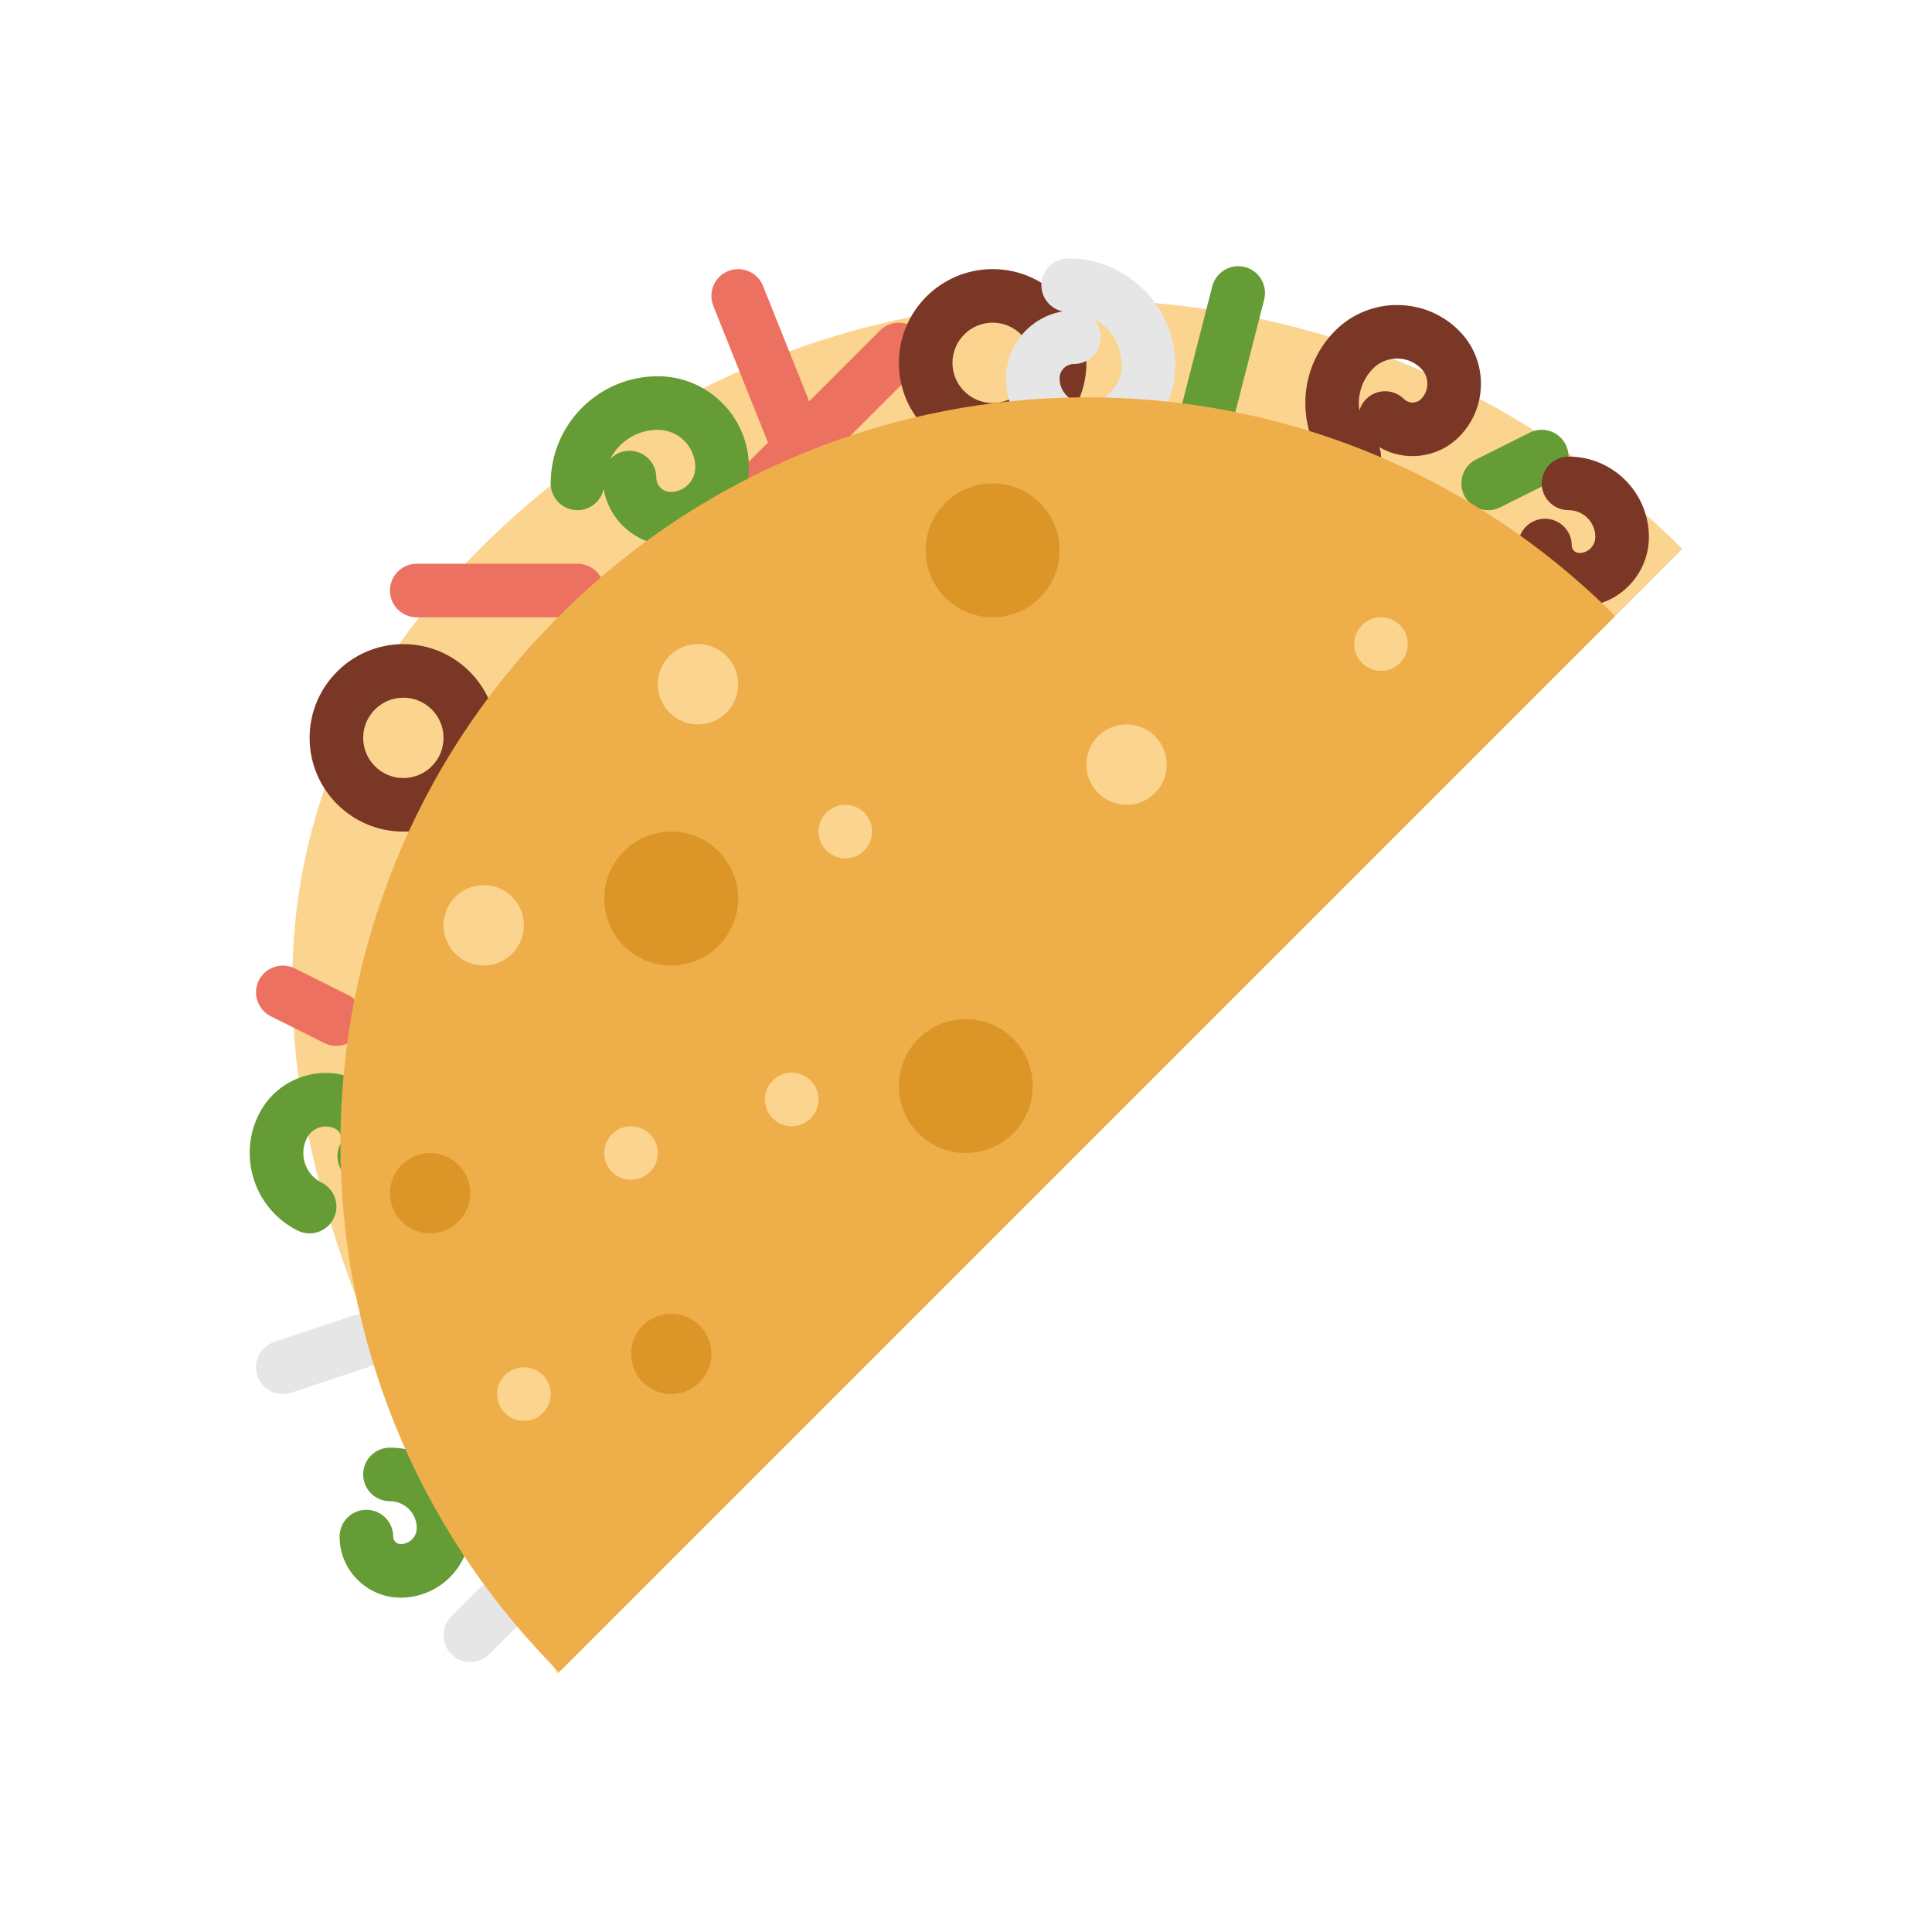 <?xml version="1.0" encoding="utf-8"?>
<!-- Generator: Adobe Illustrator 16.0.0, SVG Export Plug-In . SVG Version: 6.00 Build 0)  -->
<!DOCTYPE svg PUBLIC "-//W3C//DTD SVG 1.1//EN" "http://www.w3.org/Graphics/SVG/1.1/DTD/svg11.dtd">
<svg version="1.1" id="Capa_1" xmlns="http://www.w3.org/2000/svg" xmlns:xlink="http://www.w3.org/1999/xlink" x="0px" y="0px"
	 width="350px" height="350px" viewBox="0 0 350 350" enable-background="new 0 0 350 350" xml:space="preserve">
<g>
	<path fill="#FBD490" d="M86.905,99.45c-60.156,60.156-30.818,136.117,14.111,203.747L304.763,99.45
		C244.602,39.289,147.066,39.289,86.905,99.45z"/>
	<path fill="#ED7161" d="M143.432,82.719c-1.927,0-3.747-1.15-4.508-3.052l-9.705-24.263c-0.995-2.489,0.214-5.313,2.703-6.308
		c2.499-0.99,5.313,0.214,6.308,2.708l9.705,24.263c0.995,2.489-0.214,5.313-2.703,6.308
		C144.64,82.607,144.034,82.719,143.432,82.719z"/>
	<path fill="#659C35" d="M217.826,83.238c-0.398,0-0.807-0.048-1.209-0.15c-2.596-0.669-4.158-3.314-3.494-5.911l6.493-25.31
		c0.67-2.591,3.305-4.154,5.905-3.494c2.596,0.67,4.158,3.314,3.493,5.911l-6.487,25.311
		C221.96,81.782,219.989,83.238,217.826,83.238z"/>
	<path fill="#ED7161" d="M138.579,92.424c-1.242,0-2.484-0.476-3.43-1.422c-1.898-1.897-1.898-4.964,0-6.861l24.262-24.263
		c1.897-1.897,4.964-1.897,6.861,0c1.897,1.897,1.897,4.964,0,6.861L142.01,91.002C141.059,91.948,139.821,92.424,138.579,92.424z"
		/>
	<path fill="#ED7161" d="M104.612,111.833H75.497c-2.679,0-4.853-2.169-4.853-4.853s2.174-4.852,4.853-4.852h29.115
		c2.678,0,4.852,2.168,4.852,4.852S107.291,111.833,104.612,111.833z"/>
	<path fill="#659C35" d="M269.602,92.424c-1.78,0-3.494-0.98-4.348-2.684c-1.198-2.397-0.229-5.313,2.169-6.512l9.705-4.853
		c2.402-1.199,5.313-0.228,6.512,2.169c1.199,2.396,0.229,5.313-2.169,6.512l-9.705,4.853
		C271.067,92.254,270.329,92.424,269.602,92.424z"/>
	<path fill="#E6E6E6" d="M51.234,252.556c-2.033,0-3.925-1.286-4.605-3.319c-0.849-2.542,0.524-5.294,3.067-6.138l14.558-4.853
		c2.552-0.859,5.294,0.524,6.138,3.066c0.849,2.542-0.524,5.294-3.066,6.139l-14.558,4.853
		C52.258,252.474,51.739,252.556,51.234,252.556z"/>
	<path fill="#ED7161" d="M60.935,189.474c-0.729,0-1.471-0.165-2.165-0.51l-9.705-4.853c-2.397-1.198-3.368-4.114-2.169-6.513
		c1.199-2.392,4.105-3.357,6.512-2.168l9.705,4.852c2.397,1.199,3.368,4.115,2.169,6.513
		C64.428,188.488,62.715,189.474,60.935,189.474z"/>
	<path fill="#E6E6E6" d="M85.202,301.081c-1.242,0-2.484-0.476-3.431-1.422c-1.897-1.897-1.897-4.964,0-6.861l4.853-4.853
		c1.897-1.897,4.964-1.897,6.861,0c1.897,1.897,1.897,4.964,0,6.861l-4.853,4.853C87.682,300.605,86.444,301.081,85.202,301.081z"/>
	<path fill="#659C35" d="M121.499,98.824c-6.09,0-11.156-4.445-12.136-10.258c-0.461,2.203-2.412,3.858-4.75,3.858
		c-2.679,0-4.853-2.169-4.853-4.853c0-10.704,8.706-19.41,19.41-19.41c9.098,0,16.499,7.4,16.499,16.494
		C135.668,92.467,129.311,98.824,121.499,98.824z M114.045,81.666c2.678,0,4.852,2.169,4.852,4.853c0,1.437,1.169,2.601,2.601,2.601
		c2.46,0,4.464-2.004,4.464-4.464c0-3.741-3.047-6.789-6.793-6.789c-3.78,0-7.061,2.169-8.662,5.333
		C111.391,82.252,112.648,81.666,114.045,81.666z"/>
	<path fill="#7A3726" d="M73.071,150.654c-9.365,0-16.983-7.619-16.983-16.984c0-9.366,7.618-16.984,16.983-16.984
		s16.983,7.618,16.983,16.984C90.054,143.035,82.431,150.654,73.071,150.654z M73.071,126.391c-4.013,0-7.278,3.266-7.278,7.279
		c0,4.013,3.265,7.279,7.278,7.279s7.279-3.266,7.279-7.279C80.35,129.657,77.084,126.391,73.071,126.391z"/>
	<path fill="#7A3726" d="M179.825,82.719c-9.365,0-16.983-7.619-16.983-16.984s7.619-16.984,16.983-16.984
		c9.366,0,16.983,7.619,16.983,16.984S189.187,82.719,179.825,82.719z M179.825,58.456c-4.013,0-7.278,3.266-7.278,7.279
		s3.266,7.279,7.278,7.279c4.014,0,7.279-3.266,7.279-7.279S183.839,58.456,179.825,58.456z"/>
	<path fill="#659C35" d="M56.082,223.44c-0.728,0-1.47-0.164-2.169-0.509c-7.74-3.877-10.894-13.325-7.021-21.07
		c3.338-6.676,11.476-9.394,18.153-6.055c2.819,1.406,4.92,3.833,5.92,6.821c1,2.989,0.771,6.188-0.641,9.002
		c-1.198,2.396-4.115,3.357-6.512,2.17c-2.397-1.204-3.367-4.121-2.164-6.513c0.335-0.675,0.214-1.291,0.112-1.597
		s-0.374-0.873-1.048-1.208c-1.897-0.956-4.192-0.175-5.134,1.718c-1.48,2.955-0.276,6.57,2.684,8.045
		c2.397,1.199,3.367,4.12,2.164,6.513C59.576,222.456,57.858,223.44,56.082,223.44z"/>
	<path fill="#659C35" d="M72.585,289.43c-6.1,0-11.064-4.959-11.064-11.063c0-2.684,2.174-4.853,4.853-4.853
		c2.678,0,4.852,2.169,4.852,4.853c0,0.748,0.606,1.358,1.359,1.358c1.606,0,2.912-1.305,2.912-2.911
		c0-2.679-2.179-4.853-4.853-4.853c-2.679,0-4.852-2.169-4.852-4.853s2.173-4.853,4.852-4.853c8.026,0,14.558,6.532,14.558,14.558
		C85.202,283.771,79.539,289.43,72.585,289.43z"/>
	<path fill="#7A3726" d="M245.334,87.571c-1.242,0-2.483-0.475-3.431-1.421c-7.244-7.24-7.244-19.032,0-26.271
		c6.172-6.167,16.217-6.167,22.39,0c2.576,2.572,3.993,5.993,3.993,9.637c0,3.644-1.417,7.07-3.993,9.642
		c-3.901,3.896-9.865,4.522-14.422,1.844c0.65,1.728,0.282,3.751-1.11,5.148C247.814,87.096,246.576,87.571,245.334,87.571z
		 M253.098,64.949c-1.571,0-3.14,0.597-4.333,1.791c-2.066,2.072-2.901,4.916-2.494,7.604c0.224-0.747,0.631-1.456,1.219-2.048
		c1.896-1.897,4.969-1.897,6.866,0c0.844,0.839,2.227,0.849,3.075,0c0.743-0.743,1.15-1.728,1.15-2.78
		c0-1.048-0.407-2.034-1.15-2.771C256.237,65.546,254.666,64.949,253.098,64.949z"/>
	<path fill="#7A3726" d="M286.095,109.888c-6.1,0-11.063-4.959-11.063-11.063c0-2.684,2.174-4.853,4.853-4.853
		s4.853,2.169,4.853,4.853c0,0.747,0.606,1.358,1.358,1.358c1.606,0,2.912-1.305,2.912-2.911c0-2.679-2.179-4.853-4.853-4.853
		c-2.679,0-4.853-2.168-4.853-4.852s2.174-4.853,4.853-4.853c8.026,0,14.558,6.531,14.558,14.558
		C298.712,104.23,293.049,109.888,286.095,109.888z"/>
	<path fill="#E6E6E6" d="M196.421,82.719c-7.812,0-14.169-6.357-14.169-14.169c0-6.09,4.449-11.166,10.268-12.136
		c-2.207-0.461-3.862-2.412-3.862-4.751c0-2.684,2.174-4.853,4.853-4.853c10.704,0,19.409,8.706,19.409,19.41
		C212.919,75.313,205.515,82.719,196.421,82.719z M197.867,57.549c0.946,0.888,1.538,2.145,1.538,3.542
		c0,2.683-2.174,4.852-4.853,4.852c-1.431,0-2.602,1.165-2.602,2.601c0,2.46,2.005,4.464,4.465,4.464
		c3.746,0,6.794-3.047,6.794-6.793C203.215,62.435,201.036,59.15,197.867,57.549z"/>
	<path fill="#EEAF4B" d="M101.293,111.601c-52.829,52.829-52.829,138.485,0,191.314l191.313-191.314
		C239.783,58.767,154.127,58.767,101.293,111.601z"/>
	<circle fill="#FBD490" cx="204.088" cy="138.517" r="7.279"/>
	<circle fill="#DC9628" cx="77.923" cy="216.157" r="7.279"/>
	<circle fill="#DC9628" cx="121.596" cy="162.78" r="12.131"/>
	<circle fill="#DC9628" cx="174.973" cy="196.747" r="12.131"/>
	<circle fill="#DC9628" cx="179.825" cy="99.698" r="12.131"/>
	<circle fill="#DC9628" cx="121.596" cy="245.272" r="7.278"/>
	<circle fill="#FBD490" cx="126.448" cy="123.96" r="7.279"/>
	<circle fill="#FBD490" cx="87.628" cy="167.632" r="7.279"/>
	<circle fill="#FBD490" cx="153.137" cy="150.649" r="4.852"/>
	<circle fill="#FBD490" cx="114.317" cy="208.879" r="4.853"/>
	<circle fill="#FBD490" cx="250.187" cy="116.681" r="4.853"/>
	<circle fill="#FBD490" cx="143.432" cy="199.174" r="4.853"/>
	<circle fill="#FBD490" cx="94.907" cy="252.551" r="4.853"/>
</g>
</svg>
